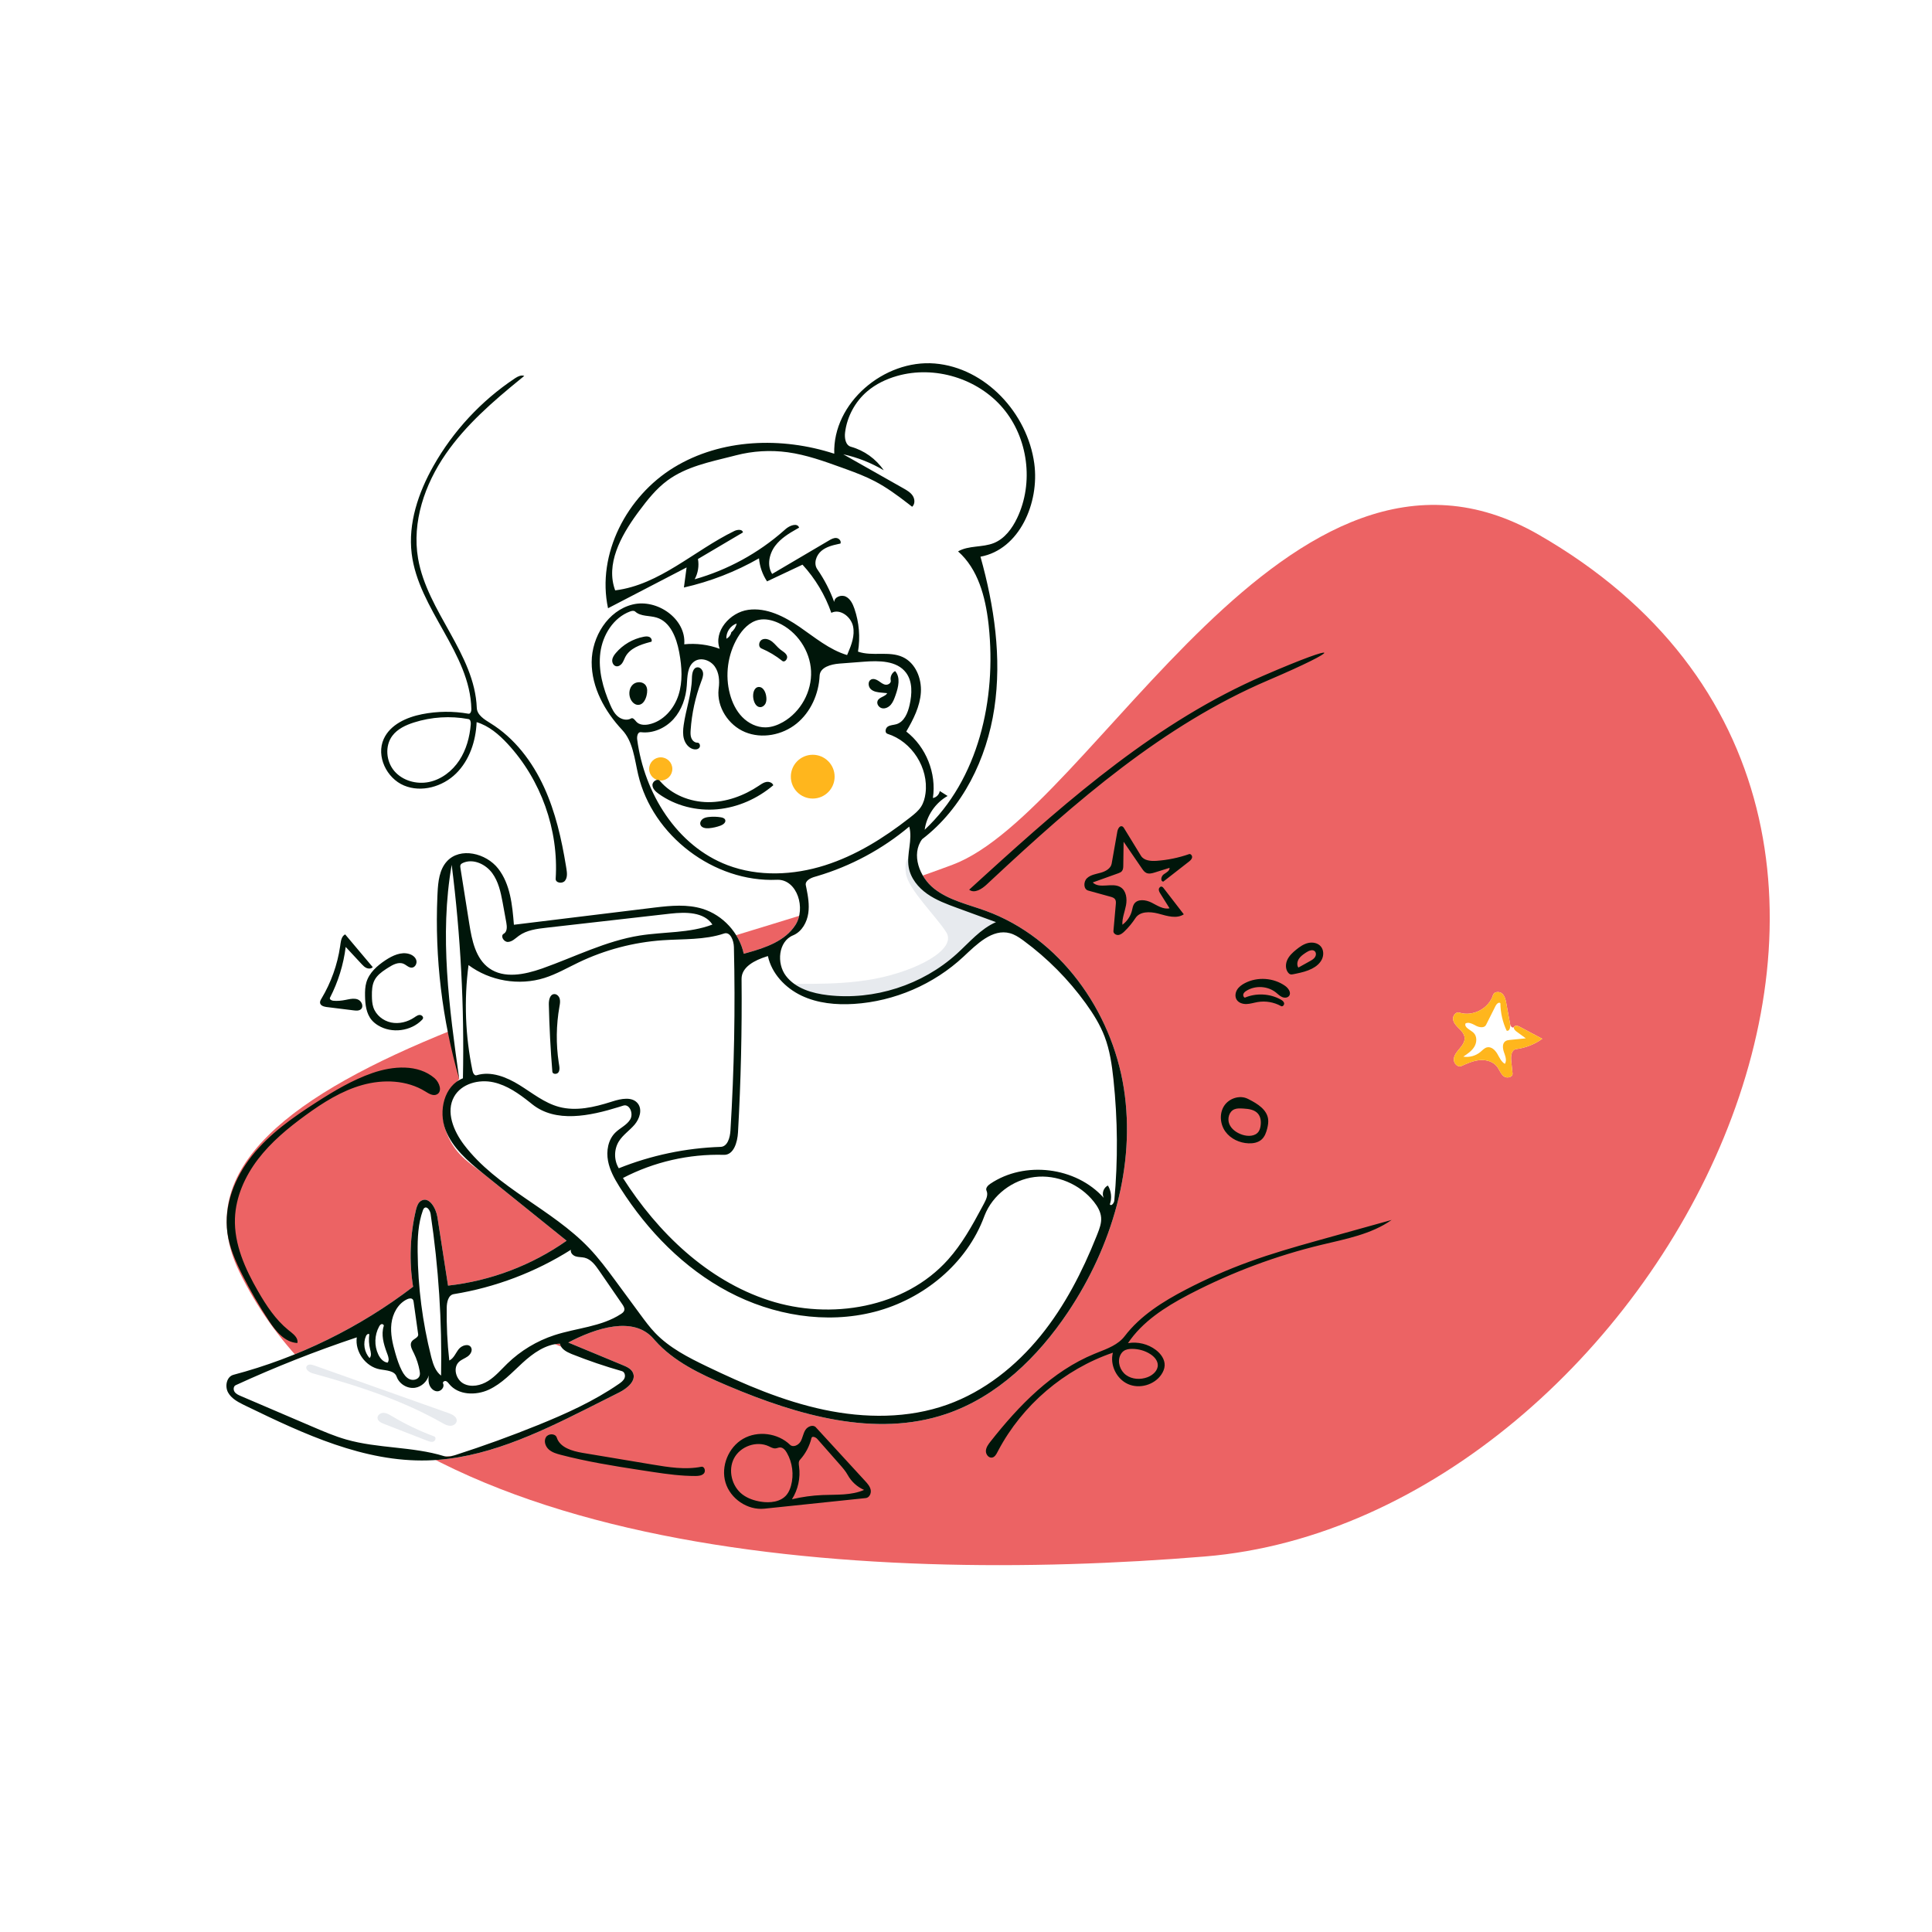 <svg width="750" height="750" viewBox="0 0 750 750" fill="none" xmlns="http://www.w3.org/2000/svg">
<rect width="750" height="750" fill="white"/>
<path fill-rule="evenodd" clip-rule="evenodd" d="M597.177 207.491C500.256 151.873 424.687 315.131 369.799 335.683C259.179 377.103 53.713 413.128 92.898 493.654C146.701 604.223 333.905 615.255 467.778 604.223C641.906 589.873 787.732 316.84 597.177 207.491Z" fill="#EC6364"/>
<path fill-rule="evenodd" clip-rule="evenodd" d="M583.123 385.7C584.121 386.581 584.461 387.96 584.71 389.28L586.229 397.565C586.44 398.717 587.407 399.262 587.779 398.606C588.173 397.912 589.225 398.2 589.93 398.575L598.732 403.259C595.737 405.408 592.204 406.801 588.549 407.273C586.746 407.505 586.455 409.974 586.647 411.781L587.168 416.697C587.33 418.228 584.921 418.749 583.717 417.788C582.513 416.827 582.057 415.218 581.108 414.004C579.576 412.044 576.868 411.313 574.39 411.54C571.912 411.767 569.591 412.806 567.324 413.83C565.862 414.491 564.254 412.741 564.368 411.141C564.469 409.729 565.372 408.545 566.293 407.444L566.66 407.007C567.694 405.78 568.727 404.326 568.552 402.731C568.407 401.403 567.459 400.334 566.508 399.379L565.951 398.82C565.07 397.919 564.232 396.917 564.078 395.685C563.901 394.277 565.187 392.655 566.537 393.092C571.739 394.773 578.003 391.495 579.585 386.263C579.997 384.903 582.058 384.76 583.123 385.7Z" fill="white"/>
<path fill-rule="evenodd" clip-rule="evenodd" d="M583.123 385.7C584.121 386.581 584.461 387.96 584.71 389.28L586.229 397.565C586.44 398.717 585.976 400.5 584.877 400.097C583.311 396.776 582.478 393.112 582.453 389.441C581.856 388.867 580.967 389.721 580.595 390.461L576.881 397.861C576.227 399.164 574.275 398.876 572.986 398.195L572.296 397.83C571.177 397.25 569.96 396.736 568.9 397.308C568.359 398.928 570.764 399.736 572.012 400.903C573.437 402.234 573.353 404.626 572.357 406.303C571.36 407.979 569.677 409.11 568.048 410.183C570.388 410.569 572.883 409.885 574.699 408.361C575.52 407.672 576.271 406.788 577.32 406.569C578.942 406.23 580.399 407.636 581.241 409.064C582.083 410.491 582.75 412.162 584.188 412.986C584.909 411.851 584.524 410.427 584.07 409.115L583.854 408.503C583.334 407.037 583.1 405.094 584.376 404.204C584.856 403.869 585.452 403.771 586.039 403.707L592.316 403.079L588.7 400.444C588.091 400 587.407 399.262 587.779 398.606C588.173 397.912 589.225 398.2 589.93 398.575L598.732 403.259C595.737 405.408 592.204 406.801 588.549 407.273C586.746 407.505 586.455 409.974 586.647 411.781L587.168 416.697C587.33 418.228 584.921 418.749 583.717 417.788C582.513 416.827 582.057 415.218 581.108 414.004C579.576 412.044 576.868 411.313 574.39 411.54C571.912 411.767 569.591 412.806 567.324 413.83C565.862 414.491 564.254 412.741 564.368 411.141C564.469 409.729 565.372 408.545 566.293 407.444L566.66 407.007C567.694 405.78 568.727 404.326 568.552 402.731C568.407 401.403 567.459 400.334 566.508 399.379L565.951 398.82C565.07 397.919 564.232 396.917 564.078 395.685C563.901 394.277 565.187 392.655 566.537 393.092C571.739 394.773 578.003 391.495 579.585 386.263C579.997 384.903 582.058 384.76 583.123 385.7Z" fill="#FFB61D"/>
<path fill-rule="evenodd" clip-rule="evenodd" d="M236.824 237.128C233.058 220.389 243.319 192.605 261.653 181.433C279.987 170.262 303.438 169.496 323.857 176.13C323.206 156.405 343.21 139.479 362.878 141.109C382.547 142.738 398.866 160.397 401.509 179.955C403.568 195.194 395.745 213.346 380.617 216.107C385.964 235.213 388.938 255.315 386.002 274.937C383.067 294.559 373.729 313.727 357.971 325.781C353.619 331.633 356.906 340.462 362.634 344.975C368.361 349.489 375.775 351.076 382.628 353.567C411.347 364.004 431.566 392.337 436.279 422.528C440.992 452.718 431.579 484.029 414.566 509.411C402.913 526.796 387.061 542.236 367.229 548.922C339.391 558.307 308.87 549.169 281.839 537.666C271.535 533.281 261.041 528.298 253.768 519.783C245.97 510.655 231.233 515.585 220.605 521.168C227.672 524.1 234.738 527.032 241.805 529.964C243.323 530.594 244.971 531.343 245.675 532.828C247.157 535.955 243.506 538.964 240.415 540.521C237.094 542.193 233.772 543.866 230.451 545.538C210.064 555.804 188.832 566.293 166.015 566.927C141.069 567.621 117.505 556.471 95.054 545.574C92.559 544.363 89.914 543.014 88.557 540.595C87.2 538.176 87.958 534.403 90.64 533.694C115.826 527.033 139.671 515.343 160.362 499.513C158.779 489.658 159.152 479.493 161.453 469.781C161.785 468.377 162.264 466.836 163.516 466.117C166.594 464.349 169.267 469.007 169.811 472.514C171.183 481.368 172.556 490.221 173.928 499.074C190.41 497.251 206.406 491.197 219.965 481.65C209.39 473.134 198.815 464.617 188.24 456.101C182.138 451.187 176.248 448.248 172.953 438.626C170.756 432.211 172.529 425.622 178.272 418.857C171.861 386.907 169.056 362.822 169.857 346.603C170.071 342.274 170.555 337.6 173.469 334.391C178.613 328.727 188.713 331.17 193.408 337.211C198.103 343.253 198.889 351.36 199.496 358.987C217.373 356.803 235.249 354.619 253.126 352.435C259.667 351.636 266.44 350.855 272.735 352.802C280.633 355.244 286.976 362.161 288.726 370.24C296.27 368.201 304.486 365.69 308.746 359.139C313.006 352.589 309.398 341.195 301.591 341.533C277.171 342.589 253.288 324.468 247.73 300.665C246.316 294.611 245.767 287.884 241.517 283.347C234.782 276.157 229.651 266.888 229.684 257.037C229.717 247.186 233.844 246.011 236.824 237.128ZM91.053 540.293C91.603 541.115 92.562 541.545 93.471 541.934C102.797 545.925 112.122 549.916 121.447 553.907C125.691 555.723 129.948 557.544 134.385 558.813C146.76 562.354 160.096 561.491 172.4 565.271C173.893 565.729 175.495 565.256 176.981 564.777C187.712 561.32 198.318 557.472 208.769 553.242C219.702 548.816 230.538 543.934 240.245 537.234C241.128 536.624 242.045 535.947 242.448 534.952C242.851 533.958 242.48 532.575 241.447 532.282C234.896 530.421 228.439 528.226 222.111 525.708C220.077 524.899 217.787 523.745 217.355 521.599C211.78 521.823 206.905 525.339 202.793 529.11C198.681 532.881 194.818 537.139 189.751 539.475C184.684 541.811 177.883 541.609 174.373 537.273C173.998 536.809 173.622 536.277 173.045 536.126C172.469 535.975 171.729 536.549 171.997 537.081C172.693 538.459 171.198 540.201 169.658 540.105C168.117 540.009 166.913 538.606 166.534 537.11C166.154 535.614 164.096 538.287 161.113 538.732C158.13 539.176 154.965 537.262 153.974 534.413C153.157 532.066 149.956 532.024 147.509 531.585C141.946 530.586 137.722 524.757 138.504 519.159C122.517 524.491 106.819 530.692 91.504 537.725C90.606 538.138 90.503 539.472 91.053 540.293Z" fill="white"/>
<path d="M315.5 310C320.194 310 324 306.194 324 301.5C324 296.806 320.194 293 315.5 293C310.806 293 307 296.806 307 301.5C307 306.194 310.806 310 315.5 310Z" fill="#FFB61D"/>
<path d="M256.5 303C258.985 303 261 300.985 261 298.5C261 296.015 258.985 294 256.5 294C254.015 294 252 296.015 252 298.5C252 300.985 254.015 303 256.5 303Z" fill="#FFB61D"/>
<path fill-rule="evenodd" clip-rule="evenodd" d="M356.091 335.614C356.87 339.655 359.184 343.569 362.264 345.996C367.992 350.51 380.866 355.157 387.72 357.648C388.344 357.875 384.827 359.861 380.288 364.253C367.998 376.142 341.125 397.433 314.871 386.733C311.803 385.483 309.237 384.043 307.147 382.517C305.222 381.111 322.897 383.137 339.421 380.004C356.035 376.854 371.492 368.532 367.355 361.935C363.466 355.733 352.528 345.23 351.675 339.052C350.539 330.821 355.421 332.142 356.091 335.614Z" fill="#E7EAEE"/>
<path fill-rule="evenodd" clip-rule="evenodd" d="M90.715 537.955C90.715 534.658 101.112 531.99 118.885 525.304C131.11 520.706 154.938 507.401 166.661 506.781C174.462 506.369 205.637 517.781 225.982 525.978C236.212 530.1 244.103 532.681 244.103 534.004C244.103 536.659 222.382 549.481 200.182 557.908C189.346 562.022 179.18 565.706 169.856 565.457C141.431 564.698 90.715 546.303 90.715 537.955Z" fill="white"/>
<path fill-rule="evenodd" clip-rule="evenodd" d="M492.282 264.093C451.521 281.503 417.469 311.25 385.025 341.501L383.041 343.354C381.148 345.123 378.275 346.972 376.233 345.378L382.537 339.639C415.524 309.67 449.629 279.953 490.442 262.297C521.82 248.722 521.487 251.62 492.282 264.093ZM316.707 554.077L335.828 574.905C336.765 575.925 337.741 577.021 338.003 578.381C338.265 579.742 337.477 581.403 336.099 581.547L296.73 585.664C290.191 586.348 283.522 581.814 281.639 575.514C279.757 569.215 282.77 561.836 288.465 558.551C294.161 555.266 301.973 556.302 306.7 560.871C307.871 562.003 309.928 561.041 310.759 559.641C311.59 558.241 311.77 556.523 312.629 555.14C313.488 553.756 315.606 552.877 316.707 554.077ZM284.959 566.099C282.518 570.732 284.062 577.008 288.241 580.165C290.288 581.711 292.802 582.541 295.335 582.95C298.914 583.527 303.066 583.09 305.366 580.289C306.206 579.266 306.721 578.013 307.072 576.737C308.241 572.491 307.647 567.787 305.458 563.965C304.862 562.925 303.945 561.839 302.748 561.891C302.178 561.915 301.65 562.203 301.083 562.262C300.14 562.359 299.267 561.82 298.407 561.42C293.66 559.209 287.401 561.466 284.959 566.099ZM315.008 558.255C314.257 561.389 312.701 564.328 310.531 566.711C309.92 567.383 310.07 568.42 310.194 569.319C310.797 573.699 309.8 578.281 307.431 582.014C311.313 581.095 315.282 580.546 319.267 580.376C324.73 580.144 330.429 580.582 335.436 578.384C332.761 577.22 330.491 575.15 329.086 572.593C328.26 571.089 327.117 569.788 325.984 568.501L317.278 558.607C316.648 557.892 315.23 557.329 315.008 558.255ZM216.137 558.067C217.386 561.965 222.081 563.302 226.149 564.004L253.297 568.537C259.574 569.585 266.017 570.632 272.26 569.394C273.438 569.16 274.061 571.031 273.284 571.946C272.507 572.861 271.154 572.97 269.954 572.974C264.515 572.992 259.108 572.269 253.725 571.46L247.992 570.586C237.844 569.027 227.702 567.366 217.769 564.782C216.069 564.339 214.308 563.834 213.007 562.653C211.705 561.473 211.028 559.412 211.944 557.913C212.86 556.414 215.602 556.394 216.137 558.067ZM362.878 141.109C382.547 142.738 398.866 160.397 401.509 179.955C403.568 195.194 395.745 213.346 380.617 216.107C385.964 235.213 388.938 255.315 386.002 274.937C383.067 294.559 373.729 313.727 357.971 325.781C353.619 331.633 356.906 340.462 362.634 344.975C368.361 349.489 375.775 351.076 382.628 353.567C411.347 364.004 431.566 392.337 436.279 422.528C440.992 452.718 431.579 484.029 414.566 509.411C402.913 526.796 387.061 542.236 367.229 548.922C339.67 558.213 309.48 549.35 282.651 538.01L281.839 537.666C271.749 533.372 261.478 528.505 254.226 520.311L253.768 519.783C245.97 510.655 231.233 515.585 220.605 521.168L241.805 529.964C243.323 530.594 244.971 531.343 245.675 532.828C247.157 535.955 243.506 538.964 240.415 540.521L227.967 546.787C208.34 556.639 187.907 566.319 166.015 566.927C141.359 567.612 118.053 556.728 95.838 545.954L94.428 545.268C92.127 544.131 89.8 542.813 88.557 540.595C87.2 538.176 87.958 534.403 90.64 533.694C115.826 527.033 139.671 515.343 160.362 499.513C158.779 489.658 159.152 479.493 161.453 469.781L161.57 469.309C161.901 468.044 162.403 466.757 163.516 466.117C166.594 464.349 169.267 469.007 169.811 472.514L173.928 499.074C190.41 497.251 206.406 491.197 219.965 481.65L187.387 455.413C181.554 450.694 175.649 445.592 172.953 438.626C170.126 431.319 172.4 421.415 179.707 418.588C180.283 390.911 178.824 363.192 175.346 335.729C170.536 363.158 174.401 391.28 178.272 418.857C171.635 395.882 168.761 371.823 169.795 347.93L169.857 346.603C170.071 342.274 170.555 337.6 173.469 334.391C178.613 328.727 188.713 331.17 193.408 337.211C198.103 343.253 198.889 351.36 199.496 358.987L254.355 352.286C260.511 351.549 266.833 350.977 272.735 352.802C280.633 355.244 286.976 362.161 288.726 370.24L290.013 369.889C297.187 367.904 304.727 365.319 308.746 359.139C312.961 352.658 309.474 341.437 301.839 341.526L301.591 341.533C277.171 342.589 253.288 324.468 247.73 300.665C246.316 294.611 245.767 287.884 241.517 283.347C234.782 276.157 229.651 266.888 229.684 257.037C229.717 247.186 235.998 237.027 245.564 234.672C255.129 232.317 266.45 240.298 265.624 250.114C270.265 249.642 275.012 250.246 279.387 251.865C276.892 245.139 283.359 237.715 290.466 236.739C297.573 235.763 304.498 239.313 310.408 243.379C316.318 247.445 321.966 252.232 328.837 254.292L329.154 253.559C330.574 250.244 331.882 246.703 331.166 243.197C330.397 239.433 326.156 236.177 322.722 237.901C320.311 230.994 316.475 224.588 311.525 219.202L297.767 225.688C295.994 223.033 294.908 219.924 294.643 216.743C285.559 221.934 275.699 225.766 265.493 228.07L266.537 220.278L236.038 236.119C231.535 215.127 243.319 192.605 261.653 181.433C279.987 170.262 303.438 169.496 323.857 176.13C323.206 156.405 343.21 139.479 362.878 141.109ZM512.921 483.25C495.351 487.49 478.294 493.857 462.242 502.166L461.082 502.772C452.187 507.458 443.457 513.073 437.882 521.404C441.647 520.752 445.666 521.733 448.707 524.047C450.627 525.509 452.232 527.701 452.117 530.111C452.058 531.361 451.539 532.553 450.839 533.59C448.104 537.642 442.313 539.288 437.856 537.279C433.399 535.271 430.796 529.843 432.02 525.11C413.112 531.565 396.856 545.455 387.511 563.113L387.199 563.709C386.739 564.598 386.176 565.593 385.2 565.814C383.857 566.118 382.662 564.619 382.723 563.244C382.785 561.869 383.666 560.684 384.517 559.603C395.536 545.611 408.413 532.293 424.893 525.54L426.134 525.041C430.021 523.499 434.091 521.985 436.601 518.696C442.69 510.719 451.456 505.244 460.357 500.609C468.324 496.461 476.564 492.841 485.008 489.778C493.481 486.705 502.144 484.198 510.826 481.769L540.236 473.58C532.282 479.171 522.373 480.97 512.921 483.25ZM138.504 519.159C122.517 524.491 106.819 530.692 91.504 537.725C90.606 538.138 90.503 539.472 91.053 540.293C91.603 541.115 92.562 541.545 93.471 541.934L121.447 553.907C125.691 555.723 129.948 557.544 134.385 558.813C146.76 562.354 160.096 561.491 172.4 565.271C173.893 565.729 175.495 565.256 176.981 564.777C187.712 561.32 198.318 557.472 208.769 553.242C219.702 548.816 230.538 543.934 240.245 537.234C241.128 536.624 242.045 535.947 242.448 534.952C242.851 533.958 242.48 532.575 241.447 532.282C234.896 530.421 228.439 528.226 222.111 525.708L221.672 525.529C219.759 524.729 217.756 523.592 217.355 521.599C211.78 521.823 206.905 525.339 202.793 529.11C198.681 532.881 194.818 537.139 189.751 539.475C184.684 541.811 177.883 541.609 174.373 537.273L174.147 536.99C173.84 536.612 173.507 536.246 173.045 536.126C172.469 535.975 171.729 536.549 171.997 537.081C172.693 538.459 171.198 540.201 169.658 540.105C168.117 540.009 166.913 538.606 166.534 537.11C166.29 536.148 166.311 535.154 166.428 534.162L166.457 533.918C165.772 536.344 163.625 538.357 161.113 538.732C158.13 539.176 154.965 537.262 153.974 534.413C153.157 532.066 149.956 532.024 147.509 531.585C141.946 530.586 137.722 524.757 138.504 519.159ZM176.286 425.731C172.991 431.593 176.052 439.011 180.111 444.373C192.839 461.186 214.16 469.255 228.706 484.522C232.361 488.358 235.547 492.608 238.693 496.875L248.579 510.301C250.396 512.769 252.219 515.244 254.339 517.457C259.868 523.226 267.147 526.948 274.347 530.413C288.956 537.442 303.985 543.902 319.846 547.257C335.707 550.613 352.56 550.727 367.821 545.255C382.105 540.134 394.412 530.311 403.975 518.529C413.31 507.028 420.161 493.696 425.653 479.933L426.053 478.925C426.843 476.918 427.619 474.818 427.455 472.667C427.282 470.392 426.07 468.324 424.655 466.534C419.262 459.711 410.248 455.852 401.616 456.918C393.119 457.968 385.338 463.864 382.226 471.831L382.081 472.212C375.317 490.549 358.473 504.34 339.551 509.234C320.629 514.127 300.048 510.621 282.777 501.473C265.505 492.324 251.412 477.843 240.904 461.363L240.33 460.454C238.432 457.407 236.706 454.201 236.038 450.686C235.303 446.819 236.05 442.47 238.843 439.697C240.687 437.864 243.312 436.789 244.654 434.562C245.995 432.335 244.42 428.402 241.945 429.197L240.294 429.72C228.918 433.259 215.719 436.005 206.567 428.64L205.688 427.936C201.418 424.543 196.854 421.304 191.549 420.137C185.878 418.889 179.132 420.669 176.286 425.731ZM221.633 485.154C207.835 493.872 192.263 499.77 176.151 502.38C174.024 502.725 173.452 505.483 173.419 507.637C173.312 514.485 173.644 521.34 174.411 528.146C176.156 527.324 176.87 525.271 178.06 523.753C179.25 522.235 181.965 521.403 182.885 523.099C183.527 524.283 182.67 525.766 181.575 526.552C180.48 527.337 179.134 527.763 178.157 528.691C175.728 531.001 176.998 535.545 179.957 537.119C182.917 538.694 186.66 537.872 189.498 536.087C192.335 534.301 194.527 531.684 196.933 529.35C202.078 524.357 208.372 520.555 215.185 518.323C223.835 515.49 233.466 515.069 241.076 510.075C241.589 509.739 242.119 509.344 242.312 508.762C242.577 507.968 242.13 507.143 241.656 506.436L232.551 493.216C231.101 491.11 229.432 488.848 226.947 488.245C225.811 487.97 224.599 488.076 223.484 487.724C222.369 487.373 221.319 486.28 221.633 485.154ZM158.068 504.358C154.518 506.015 152.418 509.912 151.95 513.802C151.483 517.692 152.401 521.608 153.491 525.371C154.16 527.68 154.903 529.983 156.01 532.118C156.716 533.479 157.65 534.837 159.065 535.429C160.48 536.021 162.443 535.489 162.902 534.026C163.092 533.423 163.007 532.772 162.897 532.15C162.485 529.812 161.746 527.532 160.709 525.396L160.273 524.531C159.649 523.282 159.062 521.81 159.864 520.72C160.63 519.679 162.513 519.249 162.333 517.97L160.575 505.473C160.524 505.108 160.463 504.722 160.226 504.44C159.727 503.846 158.771 504.03 158.068 504.358ZM439.503 523.633C438.332 523.628 437.098 523.79 436.157 524.488C435.606 524.897 435.19 525.469 434.898 526.089C433.661 528.712 434.802 532.083 437.146 533.791C439.489 535.499 442.737 535.659 445.45 534.636C447.525 533.853 449.521 532.081 449.452 529.865C449.397 528.116 448.07 526.656 446.606 525.698C444.514 524.329 442.003 523.644 439.503 523.633ZM164.729 468.945C164.429 469.168 164.28 469.536 164.153 469.888C162.308 475.009 162.082 480.561 162.132 486.005C162.26 499.654 164.014 513.288 167.344 526.525L167.51 527.169C168.191 529.754 169.121 532.405 171.23 534.004C171.622 513.026 170.261 492.017 167.165 471.265C166.964 469.919 165.821 468.132 164.729 468.945ZM148.105 514.034C147.665 514.157 147.382 514.577 147.162 514.979C145.362 518.263 145.24 522.413 146.845 525.798C147.565 527.315 148.798 528.79 150.467 528.976C151.148 528.129 150.837 526.908 150.455 525.871L150.126 524.992C148.901 521.672 147.896 518.078 148.976 514.74C149.116 514.305 148.546 513.91 148.105 514.034ZM142.1 518.584C140.838 521.39 141.4 524.922 143.472 527.197C144.327 526.323 143.951 524.891 143.659 523.703C143.202 521.845 143.099 519.9 143.357 518.003C143.038 517.536 142.332 518.068 142.1 518.584ZM168.708 418.558C170.621 420.206 171.838 423.763 169.565 424.865C168.109 425.571 166.46 424.539 165.085 423.686C157.941 419.253 148.806 418.926 140.707 421.181C132.608 423.436 125.367 428.03 118.571 432.979C111.804 437.908 105.278 443.317 100.19 449.965C95.101 456.614 91.501 464.625 91.206 472.992C90.852 483.018 95.184 492.603 100.192 501.296C103.385 506.836 106.984 512.298 111.94 516.321L112.959 517.126C114.365 518.255 115.808 519.654 115.449 521.352C110.592 521.132 107.067 516.787 104.392 512.726C100.588 506.953 97.121 500.957 94.013 494.781C91.43 489.645 89.068 484.294 88.283 478.599C86.806 467.888 91.155 456.997 97.914 448.558C104.673 440.118 113.669 433.785 122.767 427.943C129.678 423.506 136.79 419.25 144.548 416.554C152.548 413.773 162.29 413.031 168.708 418.558ZM374.023 371.382C362.519 382.121 347.227 388.717 331.521 389.717C324.58 390.158 317.412 389.495 311.132 386.506C304.851 383.518 299.56 377.946 298.1 371.146L297.579 371.307C293.033 372.745 287.828 375.348 287.874 380.033C288.068 399.902 287.606 419.778 286.488 439.617C286.273 443.424 284.824 448.421 281.012 448.309C267.472 447.911 253.842 451.038 241.829 457.298C255.351 478.504 274.581 497.044 298.502 504.811C322.422 512.579 351.272 507.725 368.034 488.975C373.408 482.965 377.362 475.86 381.171 468.742L382.047 467.099C382.857 465.581 383.681 463.777 382.961 462.214C382.502 461.216 383.493 460.179 384.402 459.563C397.779 450.51 417.694 452.966 428.47 464.998C427.617 463.328 428.393 461.027 430.083 460.215C431.427 462.374 431.712 465.16 430.832 467.547C431.414 468.371 432.483 467.046 432.575 466.041C434.012 450.4 433.899 434.618 432.239 419C431.64 413.368 430.827 407.702 428.812 402.409C427.045 397.767 424.39 393.513 421.48 389.488C414.785 380.229 406.647 372.015 397.449 365.236L396.781 364.75C395.322 363.706 393.787 362.744 392.064 362.275C385.243 360.418 379.191 366.559 374.023 371.382ZM281.087 362.385C273.482 364.944 265.247 364.452 257.242 365.005C245.961 365.785 234.833 368.719 224.634 373.602C220.241 375.705 215.991 378.176 211.346 379.639C201.48 382.746 190.17 380.827 181.88 374.641C180.093 388.284 180.62 402.227 183.432 415.696C183.613 416.561 184.183 417.668 185.028 417.408C190.634 415.686 196.664 418.122 201.649 421.212C206.634 424.302 211.319 428.155 216.981 429.684C223.623 431.478 230.662 429.82 237.236 427.736L237.728 427.579C241.098 426.497 245.457 425.595 247.618 428.398C249.441 430.762 248.29 434.294 246.36 436.572C244.43 438.849 241.813 440.543 240.239 443.079C238.306 446.194 238.296 450.4 240.214 453.524C252.77 448.488 266.209 445.663 279.73 445.217C282.441 445.128 283.393 441.619 283.559 438.911C285.019 415.183 285.468 391.394 284.902 367.628C284.842 365.095 283.489 361.577 281.087 362.385ZM484.373 426.547L484.91 426.817C488.24 428.509 491.784 430.764 492.28 434.41C492.443 435.61 492.237 436.831 491.952 438.008C491.557 439.639 490.955 441.312 489.687 442.411C488.344 443.576 486.455 443.907 484.678 443.838C481.178 443.702 477.675 442.072 475.648 439.215C473.621 436.359 473.295 432.274 475.186 429.326C477.077 426.378 481.235 424.992 484.373 426.547ZM479.182 430.626C477.107 431.492 476.36 434.297 477.226 436.372C478.092 438.446 480.148 439.811 482.284 440.511C484.469 441.226 487.284 441.168 488.586 439.273C489.019 438.642 489.224 437.882 489.344 437.127C489.605 435.481 489.447 433.659 488.386 432.373C487.073 430.781 484.832 430.461 482.738 430.342L482.219 430.316C481.193 430.271 480.129 430.231 479.182 430.626ZM217.287 387.74C217.549 388.735 217.348 389.787 217.168 390.801C215.906 397.943 215.814 405.292 216.897 412.464L217.097 413.734C217.228 414.632 217.282 415.579 216.766 416.302C216.171 417.136 214.503 417.052 214.42 416.031C213.71 407.341 213.254 398.63 213.055 389.913C213.017 388.248 213.452 386.033 215.112 385.906C216.139 385.826 217.025 386.744 217.287 387.74ZM158.85 370.325C160.078 370.695 161.257 371.536 161.613 372.768C161.969 374 161.159 375.557 159.879 375.638C158.686 375.713 157.776 374.626 156.68 374.15C154.712 373.294 152.505 374.489 150.696 375.643L149.775 376.238C148.038 377.381 146.356 378.665 145.402 380.488C144.427 382.354 144.345 384.547 144.375 386.652C144.396 388.115 144.465 389.6 144.917 390.991C145.899 394.011 148.7 396.273 151.807 396.928C154.913 397.583 158.236 396.734 160.865 394.953L161.379 394.603C161.843 394.297 162.33 394.031 162.876 394.004C163.626 393.968 164.448 394.676 164.193 395.383C164.116 395.595 163.959 395.766 163.802 395.928C159.506 400.341 152.088 401.286 146.823 398.09C145.884 397.52 145.008 396.832 144.299 395.993C142.165 393.473 141.767 389.94 141.708 386.638C141.677 384.852 141.721 383.038 142.229 381.325C143.326 377.623 146.427 374.873 149.65 372.746C152.386 370.941 155.71 369.381 158.85 370.325ZM133.995 362.73L144.705 375.448C144.116 376.086 143.083 376.127 142.287 375.781C141.58 375.474 141.015 374.924 140.484 374.359L134.2 367.6C133.343 374.46 131.268 381.165 128.1 387.309C127.791 387.907 128.665 388.412 129.334 388.481C130.969 388.648 132.621 388.462 134.233 388.142L135.064 387.975C136.365 387.716 137.7 387.513 138.913 387.994C140.387 388.578 141.296 390.722 140.114 391.778C139.386 392.429 138.283 392.348 137.313 392.228L126.883 390.938L126.562 390.892C125.533 390.724 124.401 390.32 124.25 389.328C124.159 388.73 124.491 388.158 124.802 387.639C128.515 381.443 130.988 374.508 132.038 367.362L132.196 366.229C132.4 364.838 132.762 363.328 133.995 362.73ZM498.882 382.712C500.174 383.627 501.394 385.422 500.392 386.648C499.766 387.416 498.558 387.435 497.657 387.022C496.757 386.609 496.057 385.869 495.279 385.254C492.092 382.735 487.306 382.47 483.86 384.621C483.37 384.927 482.882 385.308 482.683 385.851C482.484 386.394 482.703 387.123 483.258 387.287C487.657 385.424 492.901 385.684 497.093 387.975C497.699 388.306 498.335 388.746 498.484 389.42C498.633 390.095 497.909 390.903 497.307 390.566C494.571 389.035 491.306 388.471 488.216 388.997C486.775 389.242 485.365 389.716 483.905 389.762C482.444 389.808 480.846 389.321 480.071 388.082C479.355 386.939 479.525 385.396 480.223 384.242C480.921 383.088 482.064 382.27 483.26 381.648C488.13 379.114 494.401 379.541 498.882 382.712ZM352.967 320.879C342.524 329.658 330.252 336.25 317.169 340.115L316.296 340.369C314.597 340.854 312.46 341.929 312.817 343.659L313.037 344.733C313.69 347.96 314.243 351.247 313.778 354.495C313.276 357.997 311.345 361.503 308.15 362.975L307.856 363.103C302.166 365.445 301.367 373.944 305.098 378.836C308.829 383.729 315.299 385.623 321.411 386.33C339.349 388.405 358.068 382.39 371.441 370.256C376.292 365.855 380.632 360.586 386.637 357.972L371.62 352.475C367.568 350.992 363.464 349.482 359.938 346.996C356.412 344.511 353.471 340.893 352.75 336.64C351.867 331.43 354.365 325.976 352.967 320.879ZM179.738 334.966C179.361 335.133 178.977 335.356 178.795 335.726C178.614 336.097 178.675 336.535 178.739 336.943L182.18 358.632C183.194 365.023 184.618 372.106 189.89 375.86C195.664 379.972 203.594 378.361 210.318 376.013L210.677 375.887C223.193 371.441 235.239 365.253 248.358 363.171C257.776 361.676 267.653 362.316 276.559 358.906C273.302 353.989 266.244 354.015 260.34 354.66L212.108 360.142C208.372 360.567 204.447 361.062 201.412 363.283C200.085 364.255 198.827 365.591 197.183 365.659C195.584 365.725 194.193 363.395 195.447 362.538L195.558 362.47C196.932 361.714 196.84 359.74 196.559 358.196L195.1 350.198C194.362 346.23 193.461 342.192 191.088 338.953C188.524 335.455 183.702 333.204 179.738 334.966ZM512.716 367.382C513.879 368.737 513.928 370.815 513.154 372.423C512.379 374.03 510.91 375.213 509.322 376.027C507.406 377.011 505.296 377.523 503.182 377.961L502.125 378.176C501.711 378.259 501.274 378.341 500.873 378.208C500.54 378.097 500.27 377.847 500.051 377.572C498.961 376.204 498.999 374.186 499.737 372.6C500.474 371.014 501.796 369.781 503.153 368.678C504.54 367.55 506.049 366.487 507.788 366.074C509.528 365.662 511.552 366.026 512.716 367.382ZM507.013 369.762L506.456 370.137C505.624 370.707 504.822 371.33 504.262 372.161C503.579 373.178 503.341 374.596 504.016 375.618L508.49 373.129C509.218 372.723 509.973 372.294 510.446 371.608C510.919 370.921 511.013 369.896 510.429 369.301C509.551 368.408 508.055 369.069 507.013 369.762ZM435.649 320.801C435.962 320.927 436.172 321.21 436.355 321.499L442.909 332.204C444.08 334.117 446.745 334.33 448.983 334.173C453.271 333.871 457.519 332.995 461.577 331.577C462.258 331.34 462.904 332.206 462.757 332.912C462.61 333.618 462.003 334.121 461.434 334.564L451.591 342.237C450.382 342.152 450.725 340.173 451.705 339.46L451.995 339.258C452.94 338.621 454.086 337.991 454.027 336.896L448.338 338.673C447.251 339.013 446.044 339.346 445.011 338.869C444.324 338.552 443.843 337.93 443.408 337.304L436.181 326.755L436.056 335.993C436.046 336.75 436.013 337.572 435.532 338.157C435.191 338.573 434.68 338.796 434.171 338.984L424.198 342.562C426.861 345.225 431.846 342.423 435.033 344.43C437.217 345.805 437.589 348.869 437.118 351.406C436.647 353.942 435.567 356.411 435.708 358.987C437.527 357.667 438.864 355.695 439.416 353.516C439.639 352.637 439.749 351.703 440.237 350.939C441.585 348.836 444.803 349.264 447.033 350.389C449.263 351.514 451.578 353.134 454.018 352.599L450.477 346.939C450.154 346.422 449.82 345.863 449.848 345.255C449.877 344.646 450.455 344.031 451.038 344.208C451.293 344.285 451.483 344.487 451.652 344.699L459.55 354.936C456.776 356.765 453.116 355.613 449.914 354.73L449.439 354.606C446.314 353.833 442.501 353.756 440.776 356.404C439.56 358.27 438.133 359.998 436.531 361.546C435.856 362.198 435.086 362.847 434.154 362.954C433.221 363.061 432.15 362.354 432.233 361.419L433.151 351.067C433.211 350.397 433.256 349.667 432.882 349.108C432.489 348.518 431.748 348.289 431.064 348.1L422.436 345.717C420.561 345.199 420.547 342.279 421.954 340.935C423.361 339.591 425.433 339.309 427.309 338.789C429.184 338.269 431.212 337.165 431.55 335.248L433.74 322.846C433.927 321.785 434.651 320.396 435.649 320.801ZM203.517 145.94L201.924 147.235C191.307 155.886 180.845 164.957 173.059 176.203C164.883 188.012 159.864 202.656 162.298 216.811C165.845 237.438 184.296 253.866 185.085 274.782C185.189 277.56 188.019 279.289 190.385 280.748C199.727 286.504 206.649 295.641 211.216 305.618C215.641 315.283 218.004 325.755 219.722 336.251L219.886 337.267C220.142 338.867 220.329 340.689 219.296 341.938C218.263 343.188 215.609 342.75 215.712 341.133C216.924 322.116 210.012 302.715 197.05 288.747C193.683 285.119 189.771 281.756 185.029 280.335C184.727 287.66 182.261 295.124 177.04 300.271C171.82 305.418 163.584 307.769 156.825 304.929C150.066 302.089 145.931 293.513 148.973 286.843C151.521 281.255 157.85 278.432 163.875 277.242C169.786 276.075 175.915 276.014 181.848 277.064C182.647 277.205 182.995 276.089 182.979 275.278C182.55 253.538 162.454 236.517 159.816 214.933C158.374 203.138 162.399 191.264 168.239 180.915C175.91 167.324 186.821 155.577 199.81 146.927L200.15 146.706C201.191 146.051 202.403 145.493 203.517 145.94ZM269.684 256.668C266.777 258.538 266.851 262.689 266.611 266.139C266.281 270.87 264.654 275.605 261.481 279.131C258.309 282.656 253.489 284.822 248.783 284.23C247.566 284.077 247.196 285.839 247.355 287.055C250.091 307.907 262.74 328.378 282.4 335.844C294.419 340.409 307.995 339.802 320.249 335.912C332.211 332.114 343.038 325.359 352.933 317.627L353.655 317.06C355.09 315.926 356.532 314.746 357.53 313.213C358.541 311.659 359.039 309.82 359.281 307.982C360.579 298.133 353.997 287.827 344.516 284.863C343.4 284.514 343.658 282.704 344.637 282.065C345.616 281.426 346.877 281.469 347.995 281.128C351.024 280.202 352.418 276.752 353.109 273.661C354.059 269.414 354.326 264.571 351.694 261.105C348.137 256.421 341.221 256.427 335.357 256.876L325.841 257.605C322.557 257.856 318.33 259.014 318.176 262.304C317.844 269.39 314.722 276.448 309.207 280.91C303.692 285.372 295.75 286.915 289.203 284.184C282.76 281.496 278.208 274.482 278.953 267.557L278.993 267.222C279.381 264.292 279.167 261.112 277.451 258.706C275.735 256.301 272.17 255.069 269.684 256.668ZM348.277 145.935C344.034 147.142 339.958 149.087 336.608 151.957C331.927 155.968 328.815 161.765 328.058 167.883C327.789 170.051 328.221 172.846 330.326 173.429C335.469 174.851 340.07 178.15 343.069 182.564C338.207 179.671 332.877 177.566 327.35 176.356L350.711 189.574C352.065 190.34 353.471 191.154 354.322 192.456C355.174 193.758 355.263 195.702 354.093 196.728L352.46 195.457C348.367 192.289 344.183 189.218 339.602 186.821C336.119 184.998 332.443 183.584 328.747 182.237L326.729 181.507C319.887 179.038 312.982 176.554 305.775 175.567C299.086 174.652 292.218 175.058 285.683 176.757L284.394 177.087C275.567 179.321 266.362 181.147 259.064 186.544C254.723 189.755 251.323 194.053 248.095 198.382L247.333 199.415C240.92 208.22 235.059 219.077 238.812 229.18C256.04 227.058 269.462 213.728 285.069 206.13C286.261 205.549 288.229 205.371 288.41 206.685L270.946 217.005C271.431 219.67 270.973 222.497 269.671 224.873C282.43 221.267 294.359 214.757 304.298 205.981L304.93 205.418C306.507 203.999 309.544 202.824 310.216 204.837L309.362 205.314C306.228 207.077 303.11 209.005 300.949 211.86C298.592 214.974 297.654 219.501 299.743 222.801L321.79 209.82C322.685 209.293 323.662 208.747 324.696 208.855C325.729 208.964 326.698 210.077 326.252 211.015L325.502 211.172C323.122 211.677 320.709 212.311 318.856 213.861C316.808 215.574 315.748 218.786 317.27 220.98C319.999 224.915 322.214 229.207 323.841 233.712C323.876 231.742 326.561 230.735 328.331 231.6C330.102 232.465 331.038 234.417 331.68 236.279C333.514 241.608 333.999 247.396 333.076 252.956C338.62 254.914 345.123 252.602 350.455 255.078C355.405 257.376 357.827 263.338 357.483 268.784C357.139 274.231 354.565 279.267 351.817 283.981C359.498 289.932 363.601 300.183 362.148 309.79C363.487 309.572 364.619 308.416 364.809 307.072L367.855 308.994C363.09 311.687 359.7 316.685 358.96 322.108C379.894 302.519 386.844 271.471 383.824 242.961L383.706 241.898C382.509 231.602 379.66 220.87 371.918 214.051C376.069 211.657 381.393 212.599 385.835 210.802C390.032 209.104 392.916 205.168 394.864 201.081C401.377 187.419 399.134 170.036 389.367 158.474C379.599 146.912 362.835 141.797 348.277 145.935ZM279.842 317.277C280.502 317.387 281.251 317.61 281.51 318.227C281.923 319.213 280.766 320.114 279.764 320.487C278.31 321.029 276.784 321.376 275.239 321.515C273.942 321.633 272.306 321.382 271.905 320.144C271.641 319.329 272.099 318.414 272.793 317.912C273.486 317.41 274.362 317.24 275.213 317.148C276.753 316.981 278.315 317.025 279.842 317.277ZM256.161 303.149C260.717 308.503 267.844 311.338 274.874 311.394C281.904 311.449 288.801 308.908 294.637 304.988L295.128 304.659C295.869 304.166 296.638 303.703 297.507 303.552C298.57 303.367 299.833 303.813 300.194 304.829C294.09 310.014 286.438 313.438 278.462 314.162C270.486 314.885 262.224 312.839 255.716 308.172C254.542 307.329 253.328 306.221 253.28 304.777C253.231 303.333 255.225 302.049 256.161 303.149ZM160.67 280.471C157.502 281.482 154.314 282.962 152.315 285.62C149.346 289.568 149.866 295.558 153.072 299.315C156.279 303.072 161.701 304.572 166.538 303.574C171.376 302.575 175.576 299.311 178.294 295.187C181.013 291.063 182.343 286.139 182.747 281.216C182.814 280.391 182.664 279.298 181.85 279.147C174.825 277.84 167.478 278.299 160.67 280.471ZM272.925 261.235C273.057 262.37 272.617 263.484 272.214 264.554C269.932 270.596 268.544 276.975 268.107 283.42C268.036 284.464 267.995 285.546 268.378 286.52C268.74 287.44 269.579 288.24 270.552 288.295L270.725 288.296C271.61 288.265 272.031 289.585 271.473 290.274C270.916 290.964 269.871 291.041 269.022 290.788C267.278 290.269 266.028 288.646 265.521 286.898C265.015 285.15 265.145 283.284 265.398 281.482C266.257 275.373 268.488 269.449 268.597 263.281C268.628 261.54 268.984 259.194 270.719 259.055C271.859 258.965 272.792 260.099 272.925 261.235ZM294.603 240.616C290.98 241.362 288.214 244.334 286.335 247.52C282.486 254.047 281.389 262.141 283.362 269.457C284.248 272.742 285.763 275.917 288.139 278.352C290.516 280.787 293.817 282.422 297.219 282.365C299.594 282.326 301.899 281.483 303.961 280.306C310.85 276.376 315.226 268.411 314.849 260.49C314.473 252.568 309.361 245.054 302.131 241.795C299.777 240.734 297.132 240.096 294.603 240.616ZM244.601 237.369C238.127 239.767 233.948 246.489 233.058 253.335C232.167 260.181 234.087 267.105 236.824 273.443C237.561 275.15 238.399 276.885 239.814 278.09C241.23 279.296 243.372 279.836 244.98 278.903C245.729 278.469 246.428 279.485 246.996 280.138C248.128 281.439 250.119 281.549 251.81 281.212C257.38 280.098 261.661 275.231 263.394 269.821C265.069 264.591 264.712 258.931 263.722 253.519L263.617 252.96C262.573 247.503 260.215 241.369 254.902 239.744C252.116 238.892 248.755 239.39 246.601 237.428C246.081 236.954 245.26 237.124 244.601 237.369ZM347.472 260.509C349.661 262.935 348.765 266.702 347.67 269.815L347.581 270.066C347.143 271.287 346.688 272.537 345.85 273.527C345.013 274.517 343.696 275.208 342.427 274.944C341.157 274.679 340.167 273.207 340.701 272.025C341.363 270.557 343.613 270.482 344.425 269.092L342.231 268.885C340.753 268.746 339.162 268.558 338.067 267.556C336.973 266.553 336.835 264.432 338.166 263.775C339.089 263.32 340.2 263.766 341.054 264.34C341.908 264.914 342.725 265.64 343.742 265.796C344.759 265.953 345.995 265.154 345.786 264.147C345.494 262.745 346.213 261.192 347.472 260.509ZM297.389 269.98C297.562 270.944 297.626 271.967 297.265 272.879C296.904 273.79 296.024 274.552 295.045 274.511C293.528 274.448 292.716 272.702 292.451 271.207C292.124 269.36 292.635 266.819 294.505 266.682C296.106 266.564 297.104 268.4 297.389 269.98ZM250.665 266.06C251.421 267.161 251.314 268.632 251.014 269.933C250.63 271.597 249.664 273.454 247.965 273.628C246.43 273.785 245.12 272.412 244.618 270.953C244.006 269.173 244.303 266.999 245.693 265.729C247.083 264.459 249.6 264.508 250.665 266.06ZM252.08 247.274C252.758 247.586 253.236 248.44 252.893 249.103L252.237 249.275C248.502 250.272 244.521 251.659 242.737 255.035C242.31 255.844 242.033 256.737 241.5 257.482C240.968 258.226 240.071 258.818 239.175 258.629C238.154 258.415 237.564 257.24 237.673 256.203C237.782 255.165 238.413 254.261 239.089 253.467C241.838 250.237 245.712 247.984 249.879 247.191C250.612 247.052 251.401 246.962 252.08 247.274ZM299.809 249.139C300.926 250.039 301.774 251.238 302.903 252.123C303.856 252.871 305.061 253.462 305.494 254.593C305.927 255.725 304.624 257.323 303.679 256.565C301.21 254.587 298.469 252.948 295.559 251.71C294.239 251.148 294.538 248.928 295.826 248.295C297.113 247.663 298.692 248.239 299.809 249.139ZM285.977 242.042C283.544 242.845 281.815 245.405 281.98 247.962C282.911 247.486 283.62 246.596 283.876 245.582L283.839 245.48C284.92 244.626 285.689 243.389 285.977 242.042Z" fill="#00160A"/>
<path fill-rule="evenodd" clip-rule="evenodd" d="M148.867 548.467C149.846 548.476 150.747 548.929 151.602 549.428L152.064 549.703C157.306 552.841 162.838 555.496 168.566 557.622C169.354 557.914 169.109 559.236 168.342 559.577C167.575 559.918 166.689 559.614 165.907 559.31L148.99 552.727C147.907 552.306 146.651 551.664 146.556 550.507C146.461 549.353 147.71 548.457 148.867 548.467Z" fill="#E7EAEE"/>
<path fill-rule="evenodd" clip-rule="evenodd" d="M121.899 530.036L174.231 548.6L174.56 548.722C175.943 549.263 177.439 550.188 177.291 551.617C177.171 552.78 175.883 553.531 174.714 553.491C173.724 553.458 172.81 553.019 171.936 552.534L171.463 552.268C164.166 548.13 156.51 544.715 148.659 541.766C139.765 538.424 130.619 535.679 121.459 533.151C120.058 532.764 118.283 531.513 119.086 530.302C119.65 529.453 120.939 529.695 121.899 530.036Z" fill="#E7EAEE"/>
</svg>
